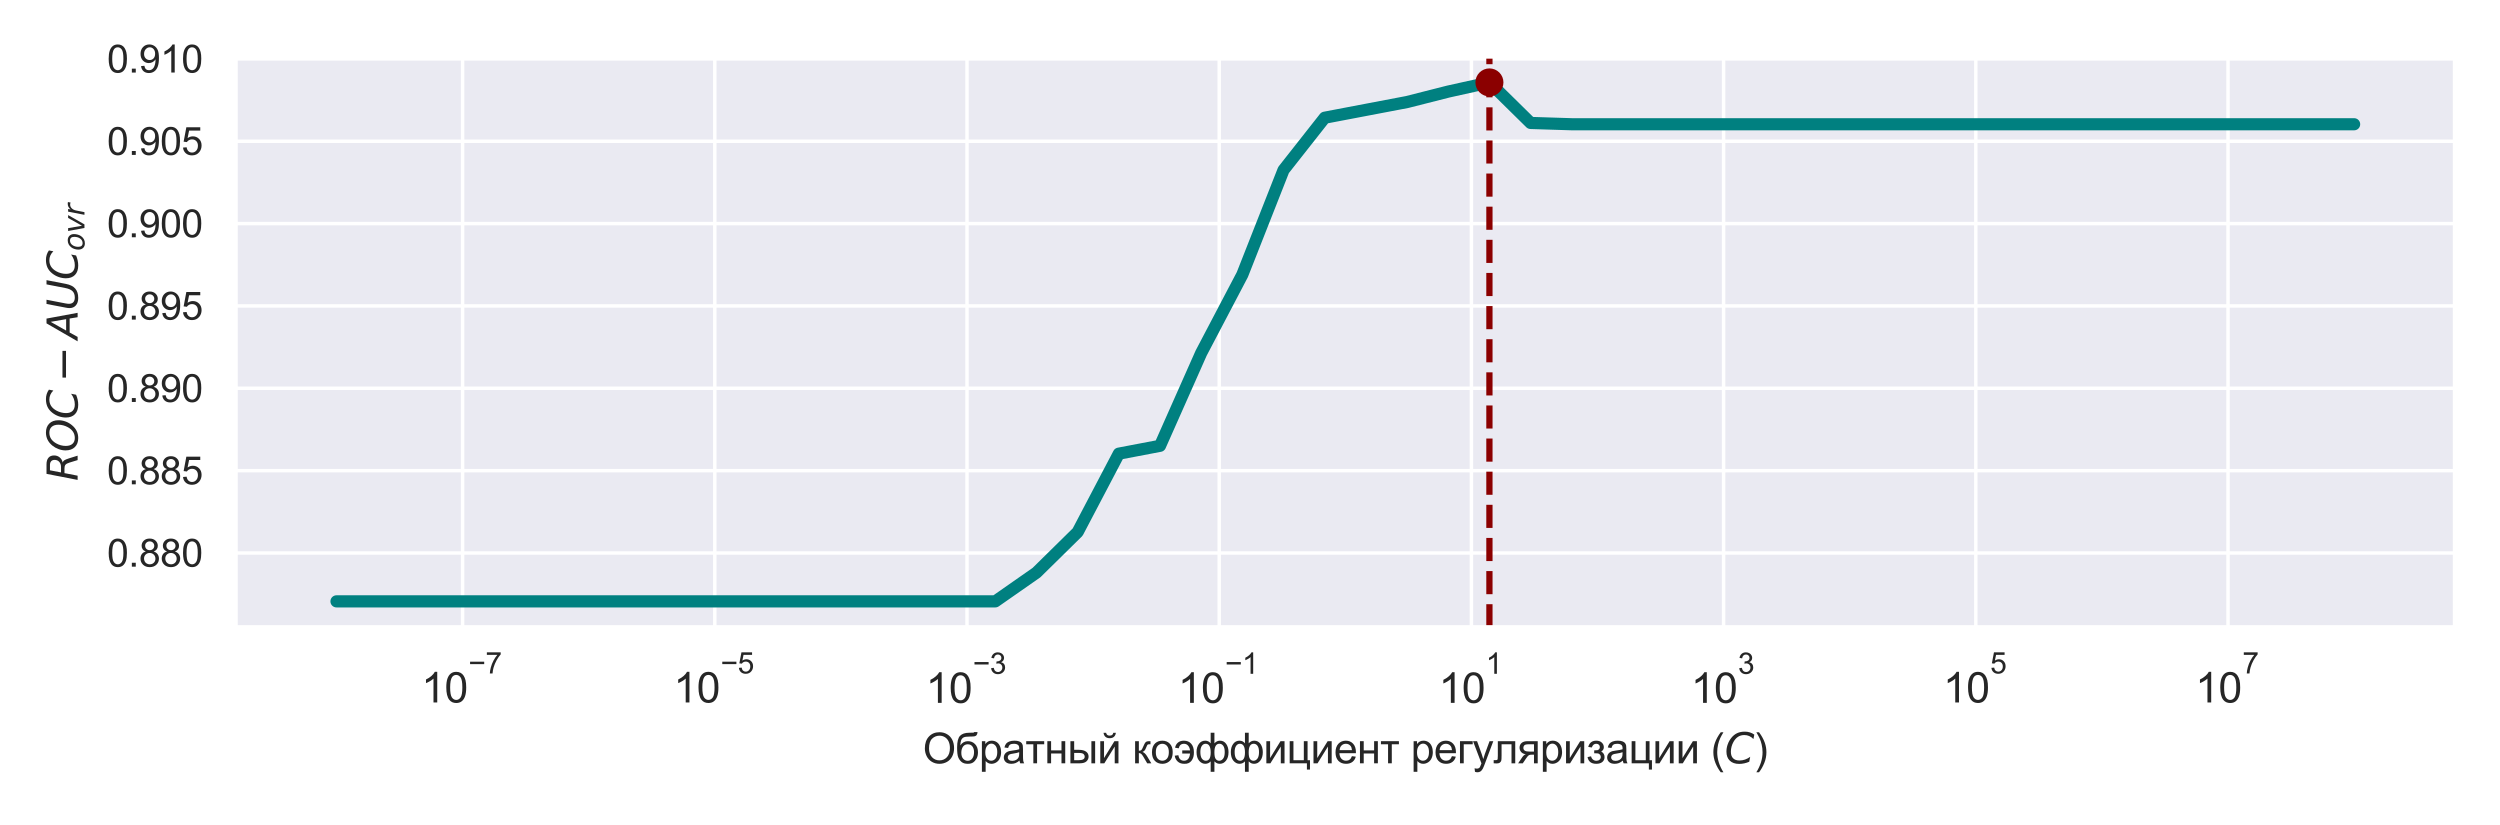 <?xml version="1.0" encoding="utf-8" standalone="no"?>
<!DOCTYPE svg PUBLIC "-//W3C//DTD SVG 1.1//EN"
  "http://www.w3.org/Graphics/SVG/1.1/DTD/svg11.dtd">
<svg xmlns:xlink="http://www.w3.org/1999/xlink" width="720pt" height="237.6pt" viewBox="0 0 720 237.6" xmlns="http://www.w3.org/2000/svg" version="1.1">
 <defs>
  <style type="text/css">*{stroke-linejoin: round; stroke-linecap: butt}</style>
 </defs>
 <g id="figure_1">
  <g id="patch_1">
   <path d="M 0 237.6 
L 720 237.6 
L 720 0 
L 0 0 
z
" style="fill: #ffffff"/>
  </g>
  <g id="axes_1">
   <g id="patch_2">
    <path d="M 67.856 180.665 
L 707.04 180.665 
L 707.04 16.265 
L 67.856 16.265 
z
" style="fill: #eaeaf2"/>
   </g>
   <g id="matplotlib.axis_1">
    <g id="xtick_1">
     <g id="line2d_1">
      <path d="M 133.227 180.665 
L 133.227 16.265 
" clip-path="url(#peea9f54ea4)" style="fill: none; stroke: #ffffff; stroke-linecap: round"/>
     </g>
     <g id="text_1">
      <!-- $\mathdefault{10^{-7}}$ -->
      <g style="fill: #262626" transform="translate(121.347 202.42) scale(0.12 -0.12)">
       <defs>
        <path id="ArialMT-31" d="M 2384 0 
L 1822 0 
L 1822 3584 
Q 1619 3391 1289 3197 
Q 959 3003 697 2906 
L 697 3450 
Q 1169 3672 1522 3987 
Q 1875 4303 2022 4600 
L 2384 4600 
L 2384 0 
z
" transform="scale(0.016)"/>
        <path id="ArialMT-30" d="M 266 2259 
Q 266 3072 433 3567 
Q 600 4063 929 4331 
Q 1259 4600 1759 4600 
Q 2128 4600 2406 4451 
Q 2684 4303 2865 4023 
Q 3047 3744 3150 3342 
Q 3253 2941 3253 2259 
Q 3253 1453 3087 958 
Q 2922 463 2592 192 
Q 2263 -78 1759 -78 
Q 1097 -78 719 397 
Q 266 969 266 2259 
z
M 844 2259 
Q 844 1131 1108 757 
Q 1372 384 1759 384 
Q 2147 384 2411 759 
Q 2675 1134 2675 2259 
Q 2675 3391 2411 3762 
Q 2147 4134 1753 4134 
Q 1366 4134 1134 3806 
Q 844 3388 844 2259 
z
" transform="scale(0.016)"/>
        <path id="ArialMT-2212" d="M 3381 1997 
L 356 1997 
L 356 2522 
L 3381 2522 
L 3381 1997 
z
" transform="scale(0.016)"/>
        <path id="ArialMT-37" d="M 303 3981 
L 303 4522 
L 3269 4522 
L 3269 4084 
Q 2831 3619 2401 2847 
Q 1972 2075 1738 1259 
Q 1569 684 1522 0 
L 944 0 
Q 953 541 1156 1306 
Q 1359 2072 1739 2783 
Q 2119 3494 2547 3981 
L 303 3981 
z
" transform="scale(0.016)"/>
       </defs>
       <use xlink:href="#ArialMT-31" transform="translate(0 0.847)"/>
       <use xlink:href="#ArialMT-30" transform="translate(55.615 0.847)"/>
       <use xlink:href="#ArialMT-2212" transform="translate(112.973 70.541) scale(0.7)"/>
       <use xlink:href="#ArialMT-37" transform="translate(153.852 70.541) scale(0.7)"/>
      </g>
     </g>
    </g>
    <g id="xtick_2">
     <g id="line2d_2">
      <path d="M 205.862 180.665 
L 205.862 16.265 
" clip-path="url(#peea9f54ea4)" style="fill: none; stroke: #ffffff; stroke-linecap: round"/>
     </g>
     <g id="text_2">
      <!-- $\mathdefault{10^{-5}}$ -->
      <g style="fill: #262626" transform="translate(193.982 202.42) scale(0.12 -0.12)">
       <defs>
        <path id="ArialMT-35" d="M 266 1200 
L 856 1250 
Q 922 819 1161 601 
Q 1400 384 1738 384 
Q 2144 384 2425 690 
Q 2706 997 2706 1503 
Q 2706 1984 2436 2262 
Q 2166 2541 1728 2541 
Q 1456 2541 1237 2417 
Q 1019 2294 894 2097 
L 366 2166 
L 809 4519 
L 3088 4519 
L 3088 3981 
L 1259 3981 
L 1013 2750 
Q 1425 3038 1878 3038 
Q 2478 3038 2890 2622 
Q 3303 2206 3303 1553 
Q 3303 931 2941 478 
Q 2500 -78 1738 -78 
Q 1113 -78 717 272 
Q 322 622 266 1200 
z
" transform="scale(0.016)"/>
       </defs>
       <use xlink:href="#ArialMT-31" transform="translate(0 0.88)"/>
       <use xlink:href="#ArialMT-30" transform="translate(55.615 0.88)"/>
       <use xlink:href="#ArialMT-2212" transform="translate(112.973 70.573) scale(0.7)"/>
       <use xlink:href="#ArialMT-35" transform="translate(153.852 70.573) scale(0.7)"/>
      </g>
     </g>
    </g>
    <g id="xtick_3">
     <g id="line2d_3">
      <path d="M 278.496 180.665 
L 278.496 16.265 
" clip-path="url(#peea9f54ea4)" style="fill: none; stroke: #ffffff; stroke-linecap: round"/>
     </g>
     <g id="text_3">
      <!-- $\mathdefault{10^{-3}}$ -->
      <g style="fill: #262626" transform="translate(266.616 202.54) scale(0.12 -0.12)">
       <defs>
        <path id="ArialMT-33" d="M 269 1209 
L 831 1284 
Q 928 806 1161 595 
Q 1394 384 1728 384 
Q 2125 384 2398 659 
Q 2672 934 2672 1341 
Q 2672 1728 2419 1979 
Q 2166 2231 1775 2231 
Q 1616 2231 1378 2169 
L 1441 2663 
Q 1497 2656 1531 2656 
Q 1891 2656 2178 2843 
Q 2466 3031 2466 3422 
Q 2466 3731 2256 3934 
Q 2047 4138 1716 4138 
Q 1388 4138 1169 3931 
Q 950 3725 888 3313 
L 325 3413 
Q 428 3978 793 4289 
Q 1159 4600 1703 4600 
Q 2078 4600 2393 4439 
Q 2709 4278 2876 4000 
Q 3044 3722 3044 3409 
Q 3044 3113 2884 2869 
Q 2725 2625 2413 2481 
Q 2819 2388 3044 2092 
Q 3269 1797 3269 1353 
Q 3269 753 2831 336 
Q 2394 -81 1725 -81 
Q 1122 -81 723 278 
Q 325 638 269 1209 
z
" transform="scale(0.016)"/>
       </defs>
       <use xlink:href="#ArialMT-31" transform="translate(0 0.994)"/>
       <use xlink:href="#ArialMT-30" transform="translate(55.615 0.994)"/>
       <use xlink:href="#ArialMT-2212" transform="translate(112.973 70.688) scale(0.7)"/>
       <use xlink:href="#ArialMT-33" transform="translate(153.852 70.688) scale(0.7)"/>
      </g>
     </g>
    </g>
    <g id="xtick_4">
     <g id="line2d_4">
      <path d="M 351.131 180.665 
L 351.131 16.265 
" clip-path="url(#peea9f54ea4)" style="fill: none; stroke: #ffffff; stroke-linecap: round"/>
     </g>
     <g id="text_4">
      <!-- $\mathdefault{10^{-1}}$ -->
      <g style="fill: #262626" transform="translate(339.251 202.54) scale(0.12 -0.12)">
       <use xlink:href="#ArialMT-31" transform="translate(0 0.994)"/>
       <use xlink:href="#ArialMT-30" transform="translate(55.615 0.994)"/>
       <use xlink:href="#ArialMT-2212" transform="translate(112.973 70.688) scale(0.7)"/>
       <use xlink:href="#ArialMT-31" transform="translate(153.852 70.688) scale(0.7)"/>
      </g>
     </g>
    </g>
    <g id="xtick_5">
     <g id="line2d_5">
      <path d="M 423.765 180.665 
L 423.765 16.265 
" clip-path="url(#peea9f54ea4)" style="fill: none; stroke: #ffffff; stroke-linecap: round"/>
     </g>
     <g id="text_5">
      <!-- $\mathdefault{10^{1}}$ -->
      <g style="fill: #262626" transform="translate(414.345 202.54) scale(0.12 -0.12)">
       <use xlink:href="#ArialMT-31" transform="translate(0 0.994)"/>
       <use xlink:href="#ArialMT-30" transform="translate(55.615 0.994)"/>
       <use xlink:href="#ArialMT-31" transform="translate(112.973 70.688) scale(0.7)"/>
      </g>
     </g>
    </g>
    <g id="xtick_6">
     <g id="line2d_6">
      <path d="M 496.4 180.665 
L 496.4 16.265 
" clip-path="url(#peea9f54ea4)" style="fill: none; stroke: #ffffff; stroke-linecap: round"/>
     </g>
     <g id="text_6">
      <!-- $\mathdefault{10^{3}}$ -->
      <g style="fill: #262626" transform="translate(486.98 202.54) scale(0.12 -0.12)">
       <use xlink:href="#ArialMT-31" transform="translate(0 0.994)"/>
       <use xlink:href="#ArialMT-30" transform="translate(55.615 0.994)"/>
       <use xlink:href="#ArialMT-33" transform="translate(112.973 70.688) scale(0.7)"/>
      </g>
     </g>
    </g>
    <g id="xtick_7">
     <g id="line2d_7">
      <path d="M 569.034 180.665 
L 569.034 16.265 
" clip-path="url(#peea9f54ea4)" style="fill: none; stroke: #ffffff; stroke-linecap: round"/>
     </g>
     <g id="text_7">
      <!-- $\mathdefault{10^{5}}$ -->
      <g style="fill: #262626" transform="translate(559.614 202.42) scale(0.12 -0.12)">
       <use xlink:href="#ArialMT-31" transform="translate(0 0.88)"/>
       <use xlink:href="#ArialMT-30" transform="translate(55.615 0.88)"/>
       <use xlink:href="#ArialMT-35" transform="translate(112.973 70.573) scale(0.7)"/>
      </g>
     </g>
    </g>
    <g id="xtick_8">
     <g id="line2d_8">
      <path d="M 641.669 180.665 
L 641.669 16.265 
" clip-path="url(#peea9f54ea4)" style="fill: none; stroke: #ffffff; stroke-linecap: round"/>
     </g>
     <g id="text_8">
      <!-- $\mathdefault{10^{7}}$ -->
      <g style="fill: #262626" transform="translate(632.249 202.42) scale(0.12 -0.12)">
       <use xlink:href="#ArialMT-31" transform="translate(0 0.847)"/>
       <use xlink:href="#ArialMT-30" transform="translate(55.615 0.847)"/>
       <use xlink:href="#ArialMT-37" transform="translate(112.973 70.541) scale(0.7)"/>
      </g>
     </g>
    </g>
    <g id="text_9">
     <!-- Обратный коэффициент регуляризации ($C$) -->
     <g style="fill: #262626" transform="translate(265.768 219.925) scale(0.12 -0.12)">
      <defs>
       <path id="ArialMT-41e" d="M 309 2231 
Q 309 3372 921 4017 
Q 1534 4663 2503 4663 
Q 3138 4663 3647 4359 
Q 4156 4056 4423 3514 
Q 4691 2972 4691 2284 
Q 4691 1588 4409 1038 
Q 4128 488 3612 205 
Q 3097 -78 2500 -78 
Q 1853 -78 1343 234 
Q 834 547 571 1087 
Q 309 1628 309 2231 
z
M 934 2222 
Q 934 1394 1379 917 
Q 1825 441 2497 441 
Q 3181 441 3623 922 
Q 4066 1403 4066 2288 
Q 4066 2847 3877 3264 
Q 3688 3681 3323 3911 
Q 2959 4141 2506 4141 
Q 1863 4141 1398 3698 
Q 934 3256 934 2222 
z
" transform="scale(0.016)"/>
       <path id="ArialMT-431" d="M 2853 4691 
L 3350 4684 
Q 3316 4350 3202 4219 
Q 3088 4088 2908 4050 
Q 2728 4013 2203 4013 
Q 1506 4013 1253 3878 
Q 1000 3744 889 3448 
Q 778 3153 766 2688 
Q 978 3003 1262 3161 
Q 1547 3319 1903 3319 
Q 2556 3319 2984 2870 
Q 3413 2422 3413 1656 
Q 3413 1075 3197 703 
Q 2981 331 2686 128 
Q 2391 -75 1881 -75 
Q 1291 -75 962 195 
Q 634 466 459 887 
Q 284 1309 284 2356 
Q 284 3672 729 4128 
Q 1175 4584 2100 4584 
Q 2675 4584 2753 4603 
Q 2831 4622 2853 4691 
z
M 2825 1672 
Q 2825 2191 2579 2522 
Q 2334 2853 1888 2853 
Q 1422 2853 1169 2503 
Q 916 2153 916 1569 
Q 916 991 1195 684 
Q 1475 378 1884 378 
Q 2303 378 2564 733 
Q 2825 1088 2825 1672 
z
" transform="scale(0.016)"/>
       <path id="ArialMT-440" d="M 422 -1272 
L 422 3319 
L 934 3319 
L 934 2888 
Q 1116 3141 1344 3267 
Q 1572 3394 1897 3394 
Q 2322 3394 2647 3175 
Q 2972 2956 3137 2557 
Q 3303 2159 3303 1684 
Q 3303 1175 3120 767 
Q 2938 359 2589 142 
Q 2241 -75 1856 -75 
Q 1575 -75 1351 44 
Q 1128 163 984 344 
L 984 -1272 
L 422 -1272 
z
M 931 1641 
Q 931 1000 1190 694 
Q 1450 388 1819 388 
Q 2194 388 2461 705 
Q 2728 1022 2728 1688 
Q 2728 2322 2467 2637 
Q 2206 2953 1844 2953 
Q 1484 2953 1207 2617 
Q 931 2281 931 1641 
z
" transform="scale(0.016)"/>
       <path id="ArialMT-430" d="M 2588 409 
Q 2275 144 1986 34 
Q 1697 -75 1366 -75 
Q 819 -75 525 192 
Q 231 459 231 875 
Q 231 1119 342 1320 
Q 453 1522 633 1644 
Q 813 1766 1038 1828 
Q 1203 1872 1538 1913 
Q 2219 1994 2541 2106 
Q 2544 2222 2544 2253 
Q 2544 2597 2384 2738 
Q 2169 2928 1744 2928 
Q 1347 2928 1158 2789 
Q 969 2650 878 2297 
L 328 2372 
Q 403 2725 575 2942 
Q 747 3159 1072 3276 
Q 1397 3394 1825 3394 
Q 2250 3394 2515 3294 
Q 2781 3194 2906 3042 
Q 3031 2891 3081 2659 
Q 3109 2516 3109 2141 
L 3109 1391 
Q 3109 606 3145 398 
Q 3181 191 3288 0 
L 2700 0 
Q 2613 175 2588 409 
z
M 2541 1666 
Q 2234 1541 1622 1453 
Q 1275 1403 1131 1340 
Q 988 1278 909 1158 
Q 831 1038 831 891 
Q 831 666 1001 516 
Q 1172 366 1500 366 
Q 1825 366 2078 508 
Q 2331 650 2450 897 
Q 2541 1088 2541 1459 
L 2541 1666 
z
" transform="scale(0.016)"/>
       <path id="ArialMT-442" d="M 119 3319 
L 2816 3319 
L 2816 2853 
L 1747 2853 
L 1747 0 
L 1188 0 
L 1188 2853 
L 119 2853 
L 119 3319 
z
" transform="scale(0.016)"/>
       <path id="ArialMT-43d" d="M 425 3319 
L 988 3319 
L 988 1938 
L 2547 1938 
L 2547 3319 
L 3109 3319 
L 3109 0 
L 2547 0 
L 2547 1472 
L 988 1472 
L 988 0 
L 425 0 
L 425 3319 
z
" transform="scale(0.016)"/>
       <path id="ArialMT-44b" d="M 3581 3319 
L 4144 3319 
L 4144 0 
L 3581 0 
L 3581 3319 
z
M 434 3319 
L 997 3319 
L 997 2022 
L 1709 2022 
Q 2406 2022 2782 1751 
Q 3159 1481 3159 1006 
Q 3159 591 2845 295 
Q 2531 0 1841 0 
L 434 0 
L 434 3319 
z
M 997 463 
L 1588 463 
Q 2122 463 2350 594 
Q 2578 725 2578 1003 
Q 2578 1219 2409 1387 
Q 2241 1556 1663 1556 
L 997 1556 
L 997 463 
z
" transform="scale(0.016)"/>
       <path id="ArialMT-439" d="M 422 3319 
L 984 3319 
L 984 788 
L 2544 3319 
L 3150 3319 
L 3150 0 
L 2588 0 
L 2588 2516 
L 1028 0 
L 422 0 
L 422 3319 
z
M 2374 4575 
L 2759 4575 
Q 2712 4184 2473 3975 
Q 2234 3766 1837 3766 
Q 1437 3766 1198 3973 
Q 959 4181 912 4575 
L 1296 4575 
Q 1340 4363 1469 4258 
Q 1599 4153 1818 4153 
Q 2071 4153 2201 4254 
Q 2331 4356 2374 4575 
z
" transform="scale(0.016)"/>
       <path id="ArialMT-20" transform="scale(0.016)"/>
       <path id="ArialMT-43a" d="M 419 3319 
L 981 3319 
L 981 1884 
Q 1250 1884 1358 1987 
Q 1466 2091 1675 2588 
Q 1841 2981 1944 3106 
Q 2047 3231 2181 3275 
Q 2316 3319 2613 3319 
L 2725 3319 
L 2725 2853 
L 2569 2856 
Q 2347 2856 2284 2791 
Q 2219 2722 2084 2381 
Q 1956 2056 1850 1931 
Q 1744 1806 1522 1703 
Q 1884 1606 2234 1028 
L 2850 0 
L 2231 0 
L 1631 1028 
Q 1447 1338 1309 1436 
Q 1172 1534 981 1534 
L 981 0 
L 419 0 
L 419 3319 
z
" transform="scale(0.016)"/>
       <path id="ArialMT-43e" d="M 213 1659 
Q 213 2581 725 3025 
Q 1153 3394 1769 3394 
Q 2453 3394 2887 2945 
Q 3322 2497 3322 1706 
Q 3322 1066 3130 698 
Q 2938 331 2570 128 
Q 2203 -75 1769 -75 
Q 1072 -75 642 372 
Q 213 819 213 1659 
z
M 791 1659 
Q 791 1022 1069 705 
Q 1347 388 1769 388 
Q 2188 388 2466 706 
Q 2744 1025 2744 1678 
Q 2744 2294 2464 2611 
Q 2184 2928 1769 2928 
Q 1347 2928 1069 2612 
Q 791 2297 791 1659 
z
" transform="scale(0.016)"/>
       <path id="ArialMT-44d" d="M 1278 1931 
L 1278 1469 
L 2450 1469 
Q 2397 928 2170 658 
Q 1944 388 1541 388 
Q 828 388 700 1213 
L 150 1141 
Q 238 594 605 259 
Q 972 -75 1566 -75 
Q 2272 -116 2659 373 
Q 3047 863 3028 1659 
Q 3028 2469 2625 2931 
Q 2222 3394 1525 3394 
Q 969 3394 625 3098 
Q 281 2803 206 2338 
L 753 2250 
Q 891 2928 1544 2928 
Q 1919 2928 2158 2651 
Q 2397 2375 2450 1931 
L 1278 1931 
z
" transform="scale(0.016)"/>
       <path id="ArialMT-444" d="M 2353 4581 
L 2916 4581 
L 2916 2997 
Q 3091 3197 3300 3295 
Q 3509 3394 3750 3394 
Q 4341 3394 4686 2901 
Q 5031 2409 5031 1663 
Q 5031 884 4659 404 
Q 4288 -75 3734 -75 
Q 3553 -75 3365 -18 
Q 3178 38 2916 288 
L 2916 -1272 
L 2353 -1272 
L 2353 288 
Q 2184 106 1979 15 
Q 1775 -75 1538 -75 
Q 1016 -75 625 383 
Q 234 841 234 1694 
Q 234 2416 587 2905 
Q 941 3394 1538 3394 
Q 1788 3394 1991 3295 
Q 2194 3197 2353 2997 
L 2353 4581 
z
M 2913 1647 
Q 2913 897 3119 639 
Q 3325 381 3634 381 
Q 3978 381 4220 698 
Q 4463 1016 4463 1684 
Q 4463 2316 4239 2625 
Q 4016 2934 3666 2934 
Q 3291 2934 3102 2612 
Q 2913 2291 2913 1647 
z
M 806 1709 
Q 806 1006 1042 697 
Q 1278 388 1628 388 
Q 1994 388 2175 695 
Q 2356 1003 2356 1619 
Q 2356 2275 2165 2603 
Q 1975 2931 1591 2931 
Q 1244 2931 1025 2611 
Q 806 2291 806 1709 
z
" transform="scale(0.016)"/>
       <path id="ArialMT-438" d="M 422 3319 
L 984 3319 
L 984 788 
L 2544 3319 
L 3150 3319 
L 3150 0 
L 2588 0 
L 2588 2516 
L 1028 0 
L 422 0 
L 422 3319 
z
" transform="scale(0.016)"/>
       <path id="ArialMT-446" d="M 431 3319 
L 994 3319 
L 994 463 
L 2550 463 
L 2550 3319 
L 3113 3319 
L 3113 463 
L 3475 463 
L 3475 -941 
L 3013 -941 
L 3013 0 
L 431 0 
L 431 3319 
z
" transform="scale(0.016)"/>
       <path id="ArialMT-435" d="M 2694 1069 
L 3275 997 
Q 3138 488 2766 206 
Q 2394 -75 1816 -75 
Q 1088 -75 661 373 
Q 234 822 234 1631 
Q 234 2469 665 2931 
Q 1097 3394 1784 3394 
Q 2450 3394 2872 2941 
Q 3294 2488 3294 1666 
Q 3294 1616 3291 1516 
L 816 1516 
Q 847 969 1125 678 
Q 1403 388 1819 388 
Q 2128 388 2347 550 
Q 2566 713 2694 1069 
z
M 847 1978 
L 2700 1978 
Q 2663 2397 2488 2606 
Q 2219 2931 1791 2931 
Q 1403 2931 1139 2672 
Q 875 2413 847 1978 
z
" transform="scale(0.016)"/>
       <path id="ArialMT-433" d="M 425 3319 
L 2334 3319 
L 2334 2853 
L 988 2853 
L 988 0 
L 425 0 
L 425 3319 
z
" transform="scale(0.016)"/>
       <path id="ArialMT-443" d="M 397 -1278 
L 334 -750 
Q 519 -800 656 -800 
Q 844 -800 956 -737 
Q 1069 -675 1141 -563 
Q 1194 -478 1313 -144 
Q 1328 -97 1363 -6 
L 103 3319 
L 709 3319 
L 1400 1397 
Q 1534 1031 1641 628 
Q 1738 1016 1872 1384 
L 2581 3319 
L 3144 3319 
L 1881 -56 
Q 1678 -603 1566 -809 
Q 1416 -1088 1222 -1217 
Q 1028 -1347 759 -1347 
Q 597 -1347 397 -1278 
z
" transform="scale(0.016)"/>
       <path id="ArialMT-43b" d="M 697 3319 
L 3309 3319 
L 3309 0 
L 2750 0 
L 2750 2853 
L 1259 2853 
L 1259 1200 
Q 1259 622 1221 437 
Q 1184 253 1015 115 
Q 847 -22 528 -22 
Q 331 -22 75 3 
L 75 472 
L 322 472 
Q 497 472 572 508 
Q 647 544 672 622 
Q 697 700 697 1131 
L 697 3319 
z
" transform="scale(0.016)"/>
       <path id="ArialMT-44f" d="M 3034 3319 
L 3034 0 
L 2475 0 
L 2475 1294 
L 2150 1294 
Q 1853 1294 1708 1217 
Q 1563 1141 1284 725 
L 794 0 
L 97 0 
L 703 894 
Q 981 1303 1256 1356 
Q 775 1422 542 1703 
Q 309 1984 309 2350 
Q 309 2781 614 3050 
Q 919 3319 1497 3319 
L 3034 3319 
z
M 2475 2853 
L 1675 2853 
Q 1172 2853 1026 2697 
Q 881 2541 881 2331 
Q 881 2034 1095 1895 
Q 1309 1756 1853 1756 
L 2475 1756 
L 2475 2853 
z
" transform="scale(0.016)"/>
       <path id="ArialMT-437" d="M 1156 1500 
L 1156 1941 
Q 1513 1944 1642 1969 
Q 1772 1994 1887 2119 
Q 2003 2244 2003 2431 
Q 2003 2659 1851 2795 
Q 1700 2931 1459 2931 
Q 984 2931 794 2372 
L 259 2459 
Q 509 3394 1466 3394 
Q 1997 3394 2298 3103 
Q 2600 2813 2600 2409 
Q 2600 2003 2206 1763 
Q 2456 1628 2581 1420 
Q 2706 1213 2706 928 
Q 2706 481 2381 203 
Q 2056 -75 1472 -75 
Q 338 -75 156 934 
L 684 1047 
Q 756 728 976 553 
Q 1197 378 1481 378 
Q 1766 378 1955 539 
Q 2144 700 2144 950 
Q 2144 1144 2025 1287 
Q 1906 1431 1772 1467 
Q 1638 1503 1284 1503 
Q 1256 1503 1156 1500 
z
" transform="scale(0.016)"/>
       <path id="ArialMT-28" d="M 1497 -1347 
Q 1031 -759 709 28 
Q 388 816 388 1659 
Q 388 2403 628 3084 
Q 909 3875 1497 4659 
L 1900 4659 
Q 1522 4009 1400 3731 
Q 1209 3300 1100 2831 
Q 966 2247 966 1656 
Q 966 153 1900 -1347 
L 1497 -1347 
z
" transform="scale(0.016)"/>
       <path id="DejaVuSans-Oblique-43" d="M 4447 4306 
L 4319 3641 
Q 4019 3944 3683 4091 
Q 3347 4238 2956 4238 
Q 2422 4238 2017 3981 
Q 1613 3725 1319 3200 
Q 1131 2863 1032 2486 
Q 934 2109 934 1728 
Q 934 1091 1264 756 
Q 1594 422 2222 422 
Q 2656 422 3056 561 
Q 3456 700 3834 978 
L 3688 231 
Q 3316 72 2936 -9 
Q 2556 -91 2175 -91 
Q 1278 -91 773 396 
Q 269 884 269 1753 
Q 269 2309 461 2846 
Q 653 3384 1013 3828 
Q 1394 4300 1883 4525 
Q 2372 4750 3022 4750 
Q 3422 4750 3780 4639 
Q 4138 4528 4447 4306 
z
" transform="scale(0.016)"/>
       <path id="ArialMT-29" d="M 791 -1347 
L 388 -1347 
Q 1322 153 1322 1656 
Q 1322 2244 1188 2822 
Q 1081 3291 891 3722 
Q 769 4003 388 4659 
L 791 4659 
Q 1378 3875 1659 3084 
Q 1900 2403 1900 1659 
Q 1900 816 1576 28 
Q 1253 -759 791 -1347 
z
" transform="scale(0.016)"/>
      </defs>
      <use xlink:href="#ArialMT-41e" transform="translate(0 0.781)"/>
      <use xlink:href="#ArialMT-431" transform="translate(77.783 0.781)"/>
      <use xlink:href="#ArialMT-440" transform="translate(135.059 0.781)"/>
      <use xlink:href="#ArialMT-430" transform="translate(190.674 0.781)"/>
      <use xlink:href="#ArialMT-442" transform="translate(246.289 0.781)"/>
      <use xlink:href="#ArialMT-43d" transform="translate(292.09 0.781)"/>
      <use xlink:href="#ArialMT-44b" transform="translate(347.314 0.781)"/>
      <use xlink:href="#ArialMT-439" transform="translate(419.189 0.781)"/>
      <use xlink:href="#ArialMT-20" transform="translate(475.049 0.781)"/>
      <use xlink:href="#ArialMT-43a" transform="translate(502.832 0.781)"/>
      <use xlink:href="#ArialMT-43e" transform="translate(546.582 0.781)"/>
      <use xlink:href="#ArialMT-44d" transform="translate(602.197 0.781)"/>
      <use xlink:href="#ArialMT-444" transform="translate(653.223 0.781)"/>
      <use xlink:href="#ArialMT-444" transform="translate(735.498 0.781)"/>
      <use xlink:href="#ArialMT-438" transform="translate(817.773 0.781)"/>
      <use xlink:href="#ArialMT-446" transform="translate(873.633 0.781)"/>
      <use xlink:href="#ArialMT-438" transform="translate(930.908 0.781)"/>
      <use xlink:href="#ArialMT-435" transform="translate(986.768 0.781)"/>
      <use xlink:href="#ArialMT-43d" transform="translate(1042.383 0.781)"/>
      <use xlink:href="#ArialMT-442" transform="translate(1097.607 0.781)"/>
      <use xlink:href="#ArialMT-20" transform="translate(1143.408 0.781)"/>
      <use xlink:href="#ArialMT-440" transform="translate(1171.191 0.781)"/>
      <use xlink:href="#ArialMT-435" transform="translate(1226.807 0.781)"/>
      <use xlink:href="#ArialMT-433" transform="translate(1282.422 0.781)"/>
      <use xlink:href="#ArialMT-443" transform="translate(1318.896 0.781)"/>
      <use xlink:href="#ArialMT-43b" transform="translate(1368.896 0.781)"/>
      <use xlink:href="#ArialMT-44f" transform="translate(1427.246 0.781)"/>
      <use xlink:href="#ArialMT-440" transform="translate(1481.396 0.781)"/>
      <use xlink:href="#ArialMT-438" transform="translate(1537.012 0.781)"/>
      <use xlink:href="#ArialMT-437" transform="translate(1592.871 0.781)"/>
      <use xlink:href="#ArialMT-430" transform="translate(1638.721 0.781)"/>
      <use xlink:href="#ArialMT-446" transform="translate(1694.336 0.781)"/>
      <use xlink:href="#ArialMT-438" transform="translate(1751.611 0.781)"/>
      <use xlink:href="#ArialMT-438" transform="translate(1807.471 0.781)"/>
      <use xlink:href="#ArialMT-20" transform="translate(1863.33 0.781)"/>
      <use xlink:href="#ArialMT-28" transform="translate(1891.113 0.781)"/>
      <use xlink:href="#DejaVuSans-Oblique-43" transform="translate(1924.414 0.781)"/>
      <use xlink:href="#ArialMT-29" transform="translate(1994.238 0.781)"/>
     </g>
    </g>
   </g>
   <g id="matplotlib.axis_2">
    <g id="ytick_1">
     <g id="line2d_9">
      <path d="M 67.856 159.263 
L 707.04 159.263 
" clip-path="url(#peea9f54ea4)" style="fill: none; stroke: #ffffff; stroke-linecap: round"/>
     </g>
     <g id="text_10">
      <!-- 0.880 -->
      <g style="fill: #262626" transform="translate(30.832 163.2) scale(0.11 -0.11)">
       <defs>
        <path id="ArialMT-2e" d="M 581 0 
L 581 641 
L 1222 641 
L 1222 0 
L 581 0 
z
" transform="scale(0.016)"/>
        <path id="ArialMT-38" d="M 1131 2484 
Q 781 2613 612 2850 
Q 444 3088 444 3419 
Q 444 3919 803 4259 
Q 1163 4600 1759 4600 
Q 2359 4600 2725 4251 
Q 3091 3903 3091 3403 
Q 3091 3084 2923 2848 
Q 2756 2613 2416 2484 
Q 2838 2347 3058 2040 
Q 3278 1734 3278 1309 
Q 3278 722 2862 322 
Q 2447 -78 1769 -78 
Q 1091 -78 675 323 
Q 259 725 259 1325 
Q 259 1772 486 2073 
Q 713 2375 1131 2484 
z
M 1019 3438 
Q 1019 3113 1228 2906 
Q 1438 2700 1772 2700 
Q 2097 2700 2305 2904 
Q 2513 3109 2513 3406 
Q 2513 3716 2298 3927 
Q 2084 4138 1766 4138 
Q 1444 4138 1231 3931 
Q 1019 3725 1019 3438 
z
M 838 1322 
Q 838 1081 952 856 
Q 1066 631 1291 507 
Q 1516 384 1775 384 
Q 2178 384 2440 643 
Q 2703 903 2703 1303 
Q 2703 1709 2433 1975 
Q 2163 2241 1756 2241 
Q 1359 2241 1098 1978 
Q 838 1716 838 1322 
z
" transform="scale(0.016)"/>
       </defs>
       <use xlink:href="#ArialMT-30"/>
       <use xlink:href="#ArialMT-2e" transform="translate(55.615 0)"/>
       <use xlink:href="#ArialMT-38" transform="translate(83.398 0)"/>
       <use xlink:href="#ArialMT-38" transform="translate(139.014 0)"/>
       <use xlink:href="#ArialMT-30" transform="translate(194.629 0)"/>
      </g>
     </g>
    </g>
    <g id="ytick_2">
     <g id="line2d_10">
      <path d="M 67.856 135.546 
L 707.04 135.546 
" clip-path="url(#peea9f54ea4)" style="fill: none; stroke: #ffffff; stroke-linecap: round"/>
     </g>
     <g id="text_11">
      <!-- 0.885 -->
      <g style="fill: #262626" transform="translate(30.832 139.483) scale(0.11 -0.11)">
       <use xlink:href="#ArialMT-30"/>
       <use xlink:href="#ArialMT-2e" transform="translate(55.615 0)"/>
       <use xlink:href="#ArialMT-38" transform="translate(83.398 0)"/>
       <use xlink:href="#ArialMT-38" transform="translate(139.014 0)"/>
       <use xlink:href="#ArialMT-35" transform="translate(194.629 0)"/>
      </g>
     </g>
    </g>
    <g id="ytick_3">
     <g id="line2d_11">
      <path d="M 67.856 111.829 
L 707.04 111.829 
" clip-path="url(#peea9f54ea4)" style="fill: none; stroke: #ffffff; stroke-linecap: round"/>
     </g>
     <g id="text_12">
      <!-- 0.890 -->
      <g style="fill: #262626" transform="translate(30.832 115.766) scale(0.11 -0.11)">
       <defs>
        <path id="ArialMT-39" d="M 350 1059 
L 891 1109 
Q 959 728 1153 556 
Q 1347 384 1650 384 
Q 1909 384 2104 503 
Q 2300 622 2425 820 
Q 2550 1019 2634 1356 
Q 2719 1694 2719 2044 
Q 2719 2081 2716 2156 
Q 2547 1888 2255 1720 
Q 1963 1553 1622 1553 
Q 1053 1553 659 1965 
Q 266 2378 266 3053 
Q 266 3750 677 4175 
Q 1088 4600 1706 4600 
Q 2153 4600 2523 4359 
Q 2894 4119 3086 3673 
Q 3278 3228 3278 2384 
Q 3278 1506 3087 986 
Q 2897 466 2520 194 
Q 2144 -78 1638 -78 
Q 1100 -78 759 220 
Q 419 519 350 1059 
z
M 2653 3081 
Q 2653 3566 2395 3850 
Q 2138 4134 1775 4134 
Q 1400 4134 1122 3828 
Q 844 3522 844 3034 
Q 844 2597 1108 2323 
Q 1372 2050 1759 2050 
Q 2150 2050 2401 2323 
Q 2653 2597 2653 3081 
z
" transform="scale(0.016)"/>
       </defs>
       <use xlink:href="#ArialMT-30"/>
       <use xlink:href="#ArialMT-2e" transform="translate(55.615 0)"/>
       <use xlink:href="#ArialMT-38" transform="translate(83.398 0)"/>
       <use xlink:href="#ArialMT-39" transform="translate(139.014 0)"/>
       <use xlink:href="#ArialMT-30" transform="translate(194.629 0)"/>
      </g>
     </g>
    </g>
    <g id="ytick_4">
     <g id="line2d_12">
      <path d="M 67.856 88.112 
L 707.04 88.112 
" clip-path="url(#peea9f54ea4)" style="fill: none; stroke: #ffffff; stroke-linecap: round"/>
     </g>
     <g id="text_13">
      <!-- 0.895 -->
      <g style="fill: #262626" transform="translate(30.832 92.049) scale(0.11 -0.11)">
       <use xlink:href="#ArialMT-30"/>
       <use xlink:href="#ArialMT-2e" transform="translate(55.615 0)"/>
       <use xlink:href="#ArialMT-38" transform="translate(83.398 0)"/>
       <use xlink:href="#ArialMT-39" transform="translate(139.014 0)"/>
       <use xlink:href="#ArialMT-35" transform="translate(194.629 0)"/>
      </g>
     </g>
    </g>
    <g id="ytick_5">
     <g id="line2d_13">
      <path d="M 67.856 64.395 
L 707.04 64.395 
" clip-path="url(#peea9f54ea4)" style="fill: none; stroke: #ffffff; stroke-linecap: round"/>
     </g>
     <g id="text_14">
      <!-- 0.900 -->
      <g style="fill: #262626" transform="translate(30.832 68.332) scale(0.11 -0.11)">
       <use xlink:href="#ArialMT-30"/>
       <use xlink:href="#ArialMT-2e" transform="translate(55.615 0)"/>
       <use xlink:href="#ArialMT-39" transform="translate(83.398 0)"/>
       <use xlink:href="#ArialMT-30" transform="translate(139.014 0)"/>
       <use xlink:href="#ArialMT-30" transform="translate(194.629 0)"/>
      </g>
     </g>
    </g>
    <g id="ytick_6">
     <g id="line2d_14">
      <path d="M 67.856 40.678 
L 707.04 40.678 
" clip-path="url(#peea9f54ea4)" style="fill: none; stroke: #ffffff; stroke-linecap: round"/>
     </g>
     <g id="text_15">
      <!-- 0.905 -->
      <g style="fill: #262626" transform="translate(30.832 44.615) scale(0.11 -0.11)">
       <use xlink:href="#ArialMT-30"/>
       <use xlink:href="#ArialMT-2e" transform="translate(55.615 0)"/>
       <use xlink:href="#ArialMT-39" transform="translate(83.398 0)"/>
       <use xlink:href="#ArialMT-30" transform="translate(139.014 0)"/>
       <use xlink:href="#ArialMT-35" transform="translate(194.629 0)"/>
      </g>
     </g>
    </g>
    <g id="ytick_7">
     <g id="line2d_15">
      <path d="M 67.856 16.961 
L 707.04 16.961 
" clip-path="url(#peea9f54ea4)" style="fill: none; stroke: #ffffff; stroke-linecap: round"/>
     </g>
     <g id="text_16">
      <!-- 0.910 -->
      <g style="fill: #262626" transform="translate(30.832 20.898) scale(0.11 -0.11)">
       <use xlink:href="#ArialMT-30"/>
       <use xlink:href="#ArialMT-2e" transform="translate(55.615 0)"/>
       <use xlink:href="#ArialMT-39" transform="translate(83.398 0)"/>
       <use xlink:href="#ArialMT-31" transform="translate(139.014 0)"/>
       <use xlink:href="#ArialMT-30" transform="translate(194.629 0)"/>
      </g>
     </g>
    </g>
    <g id="text_17">
     <!-- $ROC-AUC_{ovr}$ -->
     <g style="fill: #262626" transform="translate(22.447 138.545) rotate(-90) scale(0.12 -0.12)">
      <defs>
       <path id="DejaVuSans-Oblique-52" d="M 1613 4147 
L 1294 2491 
L 2106 2491 
Q 2584 2491 2879 2755 
Q 3175 3019 3175 3444 
Q 3175 3784 2976 3965 
Q 2778 4147 2406 4147 
L 1613 4147 
z
M 2772 2241 
Q 2972 2194 3105 2009 
Q 3238 1825 3413 1275 
L 3809 0 
L 3144 0 
L 2778 1197 
Q 2638 1659 2453 1815 
Q 2269 1972 1888 1972 
L 1191 1972 
L 806 0 
L 172 0 
L 1081 4666 
L 2503 4666 
Q 3150 4666 3495 4373 
Q 3841 4081 3841 3531 
Q 3841 3044 3547 2687 
Q 3253 2331 2772 2241 
z
" transform="scale(0.016)"/>
       <path id="DejaVuSans-Oblique-4f" d="M 2919 4238 
Q 2400 4238 2003 3986 
Q 1606 3734 1313 3219 
Q 1125 2891 1026 2522 
Q 928 2153 928 1778 
Q 928 1128 1239 775 
Q 1550 422 2119 422 
Q 2631 422 3032 676 
Q 3434 931 3719 1434 
Q 3909 1772 4009 2142 
Q 4109 2513 4109 2881 
Q 4109 3528 3796 3883 
Q 3484 4238 2919 4238 
z
M 2100 -91 
Q 1241 -91 748 418 
Q 256 928 256 1813 
Q 256 2319 448 2847 
Q 641 3375 978 3788 
Q 1375 4272 1862 4511 
Q 2350 4750 2938 4750 
Q 3794 4750 4287 4245 
Q 4781 3741 4781 2869 
Q 4781 2331 4593 1812 
Q 4406 1294 4056 872 
Q 3656 384 3173 146 
Q 2691 -91 2100 -91 
z
" transform="scale(0.016)"/>
       <path id="DejaVuSans-2212" d="M 678 2272 
L 4684 2272 
L 4684 1741 
L 678 1741 
L 678 2272 
z
" transform="scale(0.016)"/>
       <path id="DejaVuSans-Oblique-41" d="M 2356 4666 
L 3072 4666 
L 3938 0 
L 3278 0 
L 3084 1197 
L 984 1197 
L 325 0 
L -341 0 
L 2356 4666 
z
M 2584 4044 
L 1275 1722 
L 2988 1722 
L 2584 4044 
z
" transform="scale(0.016)"/>
       <path id="DejaVuSans-Oblique-55" d="M 991 4666 
L 1625 4666 
L 1075 1831 
Q 1041 1641 1027 1517 
Q 1013 1394 1013 1300 
Q 1013 869 1253 645 
Q 1494 422 1959 422 
Q 2563 422 2898 753 
Q 3234 1084 3378 1831 
L 3928 4666 
L 4563 4666 
L 4000 1753 
Q 3816 809 3300 359 
Q 2784 -91 1888 -91 
Q 1188 -91 780 261 
Q 372 613 372 1216 
Q 372 1325 387 1461 
Q 403 1597 434 1753 
L 991 4666 
z
" transform="scale(0.016)"/>
       <path id="DejaVuSans-Oblique-6f" d="M 1625 -91 
Q 1009 -91 651 289 
Q 294 669 294 1325 
Q 294 1706 417 2101 
Q 541 2497 738 2766 
Q 1047 3184 1428 3384 
Q 1809 3584 2291 3584 
Q 2888 3584 3255 3212 
Q 3622 2841 3622 2241 
Q 3622 1825 3500 1412 
Q 3378 1000 3181 728 
Q 2875 309 2494 109 
Q 2113 -91 1625 -91 
z
M 891 1344 
Q 891 869 1089 633 
Q 1288 397 1691 397 
Q 2269 397 2648 901 
Q 3028 1406 3028 2181 
Q 3028 2634 2825 2865 
Q 2622 3097 2228 3097 
Q 1903 3097 1650 2945 
Q 1397 2794 1197 2484 
Q 1050 2253 970 1956 
Q 891 1659 891 1344 
z
" transform="scale(0.016)"/>
       <path id="DejaVuSans-Oblique-76" d="M 459 3500 
L 1069 3500 
L 1581 525 
L 3256 3500 
L 3866 3500 
L 1875 0 
L 1100 0 
L 459 3500 
z
" transform="scale(0.016)"/>
       <path id="DejaVuSans-Oblique-72" d="M 2853 2969 
Q 2766 3016 2653 3041 
Q 2541 3066 2413 3066 
Q 1953 3066 1609 2717 
Q 1266 2369 1153 1784 
L 800 0 
L 225 0 
L 909 3500 
L 1484 3500 
L 1375 2956 
Q 1603 3259 1920 3421 
Q 2238 3584 2597 3584 
Q 2691 3584 2781 3573 
Q 2872 3563 2963 3538 
L 2853 2969 
z
" transform="scale(0.016)"/>
      </defs>
      <use xlink:href="#DejaVuSans-Oblique-52" transform="translate(0 0.781)"/>
      <use xlink:href="#DejaVuSans-Oblique-4f" transform="translate(69.482 0.781)"/>
      <use xlink:href="#DejaVuSans-Oblique-43" transform="translate(148.193 0.781)"/>
      <use xlink:href="#DejaVuSans-2212" transform="translate(237.5 0.781)"/>
      <use xlink:href="#DejaVuSans-Oblique-41" transform="translate(340.771 0.781)"/>
      <use xlink:href="#DejaVuSans-Oblique-55" transform="translate(409.18 0.781)"/>
      <use xlink:href="#DejaVuSans-Oblique-43" transform="translate(482.373 0.781)"/>
      <use xlink:href="#DejaVuSans-Oblique-6f" transform="translate(552.197 -15.625) scale(0.7)"/>
      <use xlink:href="#DejaVuSans-Oblique-76" transform="translate(595.024 -15.625) scale(0.7)"/>
      <use xlink:href="#DejaVuSans-Oblique-72" transform="translate(636.45 -15.625) scale(0.7)"/>
     </g>
    </g>
   </g>
   <g id="FillBetweenPolyCollection_1"/>
   <g id="line2d_16">
    <path d="M 96.91 173.192 
L 108.769 173.192 
L 120.627 173.192 
L 132.486 173.192 
L 144.345 173.192 
L 156.203 173.192 
L 168.062 173.192 
L 179.921 173.192 
L 191.779 173.192 
L 203.638 173.192 
L 215.497 173.192 
L 227.356 173.192 
L 239.214 173.192 
L 251.073 173.192 
L 262.932 173.192 
L 274.79 173.192 
L 286.649 173.192 
L 298.508 164.91 
L 310.366 153.24 
L 322.225 130.652 
L 334.084 128.393 
L 345.943 101.665 
L 357.801 79.077 
L 369.66 48.96 
L 381.519 33.902 
L 393.377 31.643 
L 405.236 29.385 
L 417.095 26.373 
L 428.953 23.738 
L 440.812 35.408 
L 452.671 35.784 
L 464.53 35.784 
L 476.388 35.784 
L 488.247 35.784 
L 500.106 35.784 
L 511.964 35.784 
L 523.823 35.784 
L 535.682 35.784 
L 547.54 35.784 
L 559.399 35.784 
L 571.258 35.784 
L 583.117 35.784 
L 594.975 35.784 
L 606.834 35.784 
L 618.693 35.784 
L 630.551 35.784 
L 642.41 35.784 
L 654.269 35.784 
L 666.127 35.784 
L 677.986 35.784 
" clip-path="url(#peea9f54ea4)" style="fill: none; stroke: #008080; stroke-width: 3.5; stroke-linecap: round"/>
   </g>
   <g id="line2d_17">
    <path d="M 428.953 180.665 
L 428.953 16.265 
" clip-path="url(#peea9f54ea4)" style="fill: none; stroke-dasharray: 6.66,2.88; stroke-dashoffset: 0; stroke: #8b0000; stroke-width: 1.8"/>
   </g>
   <g id="patch_3">
    <path d="M 67.856 180.665 
L 67.856 16.265 
" style="fill: none; stroke: #ffffff; stroke-width: 1.25; stroke-linejoin: miter; stroke-linecap: square"/>
   </g>
   <g id="patch_4">
    <path d="M 707.04 180.665 
L 707.04 16.265 
" style="fill: none; stroke: #ffffff; stroke-width: 1.25; stroke-linejoin: miter; stroke-linecap: square"/>
   </g>
   <g id="patch_5">
    <path d="M 67.856 180.665 
L 707.04 180.665 
" style="fill: none; stroke: #ffffff; stroke-width: 1.25; stroke-linejoin: miter; stroke-linecap: square"/>
   </g>
   <g id="patch_6">
    <path d="M 67.856 16.265 
L 707.04 16.265 
" style="fill: none; stroke: #ffffff; stroke-width: 1.25; stroke-linejoin: miter; stroke-linecap: square"/>
   </g>
   <g id="PathCollection_1">
    <defs>
     <path id="m40b8400594" d="M 0 3.536 
C 0.938 3.536 1.837 3.163 2.5 2.5 
C 3.163 1.837 3.536 0.938 3.536 0 
C 3.536 -0.938 3.163 -1.837 2.5 -2.5 
C 1.837 -3.163 0.938 -3.536 0 -3.536 
C -0.938 -3.536 -1.837 -3.163 -2.5 -2.5 
C -3.163 -1.837 -3.536 -0.938 -3.536 0 
C -3.536 0.938 -3.163 1.837 -2.5 2.5 
C -1.837 3.163 -0.938 3.536 0 3.536 
z
" style="stroke: #8b0000"/>
    </defs>
    <g clip-path="url(#peea9f54ea4)">
     <use xlink:href="#m40b8400594" x="428.953" y="23.738" style="fill: #8b0000; stroke: #8b0000"/>
    </g>
   </g>
  </g>
 </g>
 <defs>
  <clipPath id="peea9f54ea4">
   <rect x="67.856" y="16.265" width="639.184" height="164.4"/>
  </clipPath>
 </defs>
</svg>
